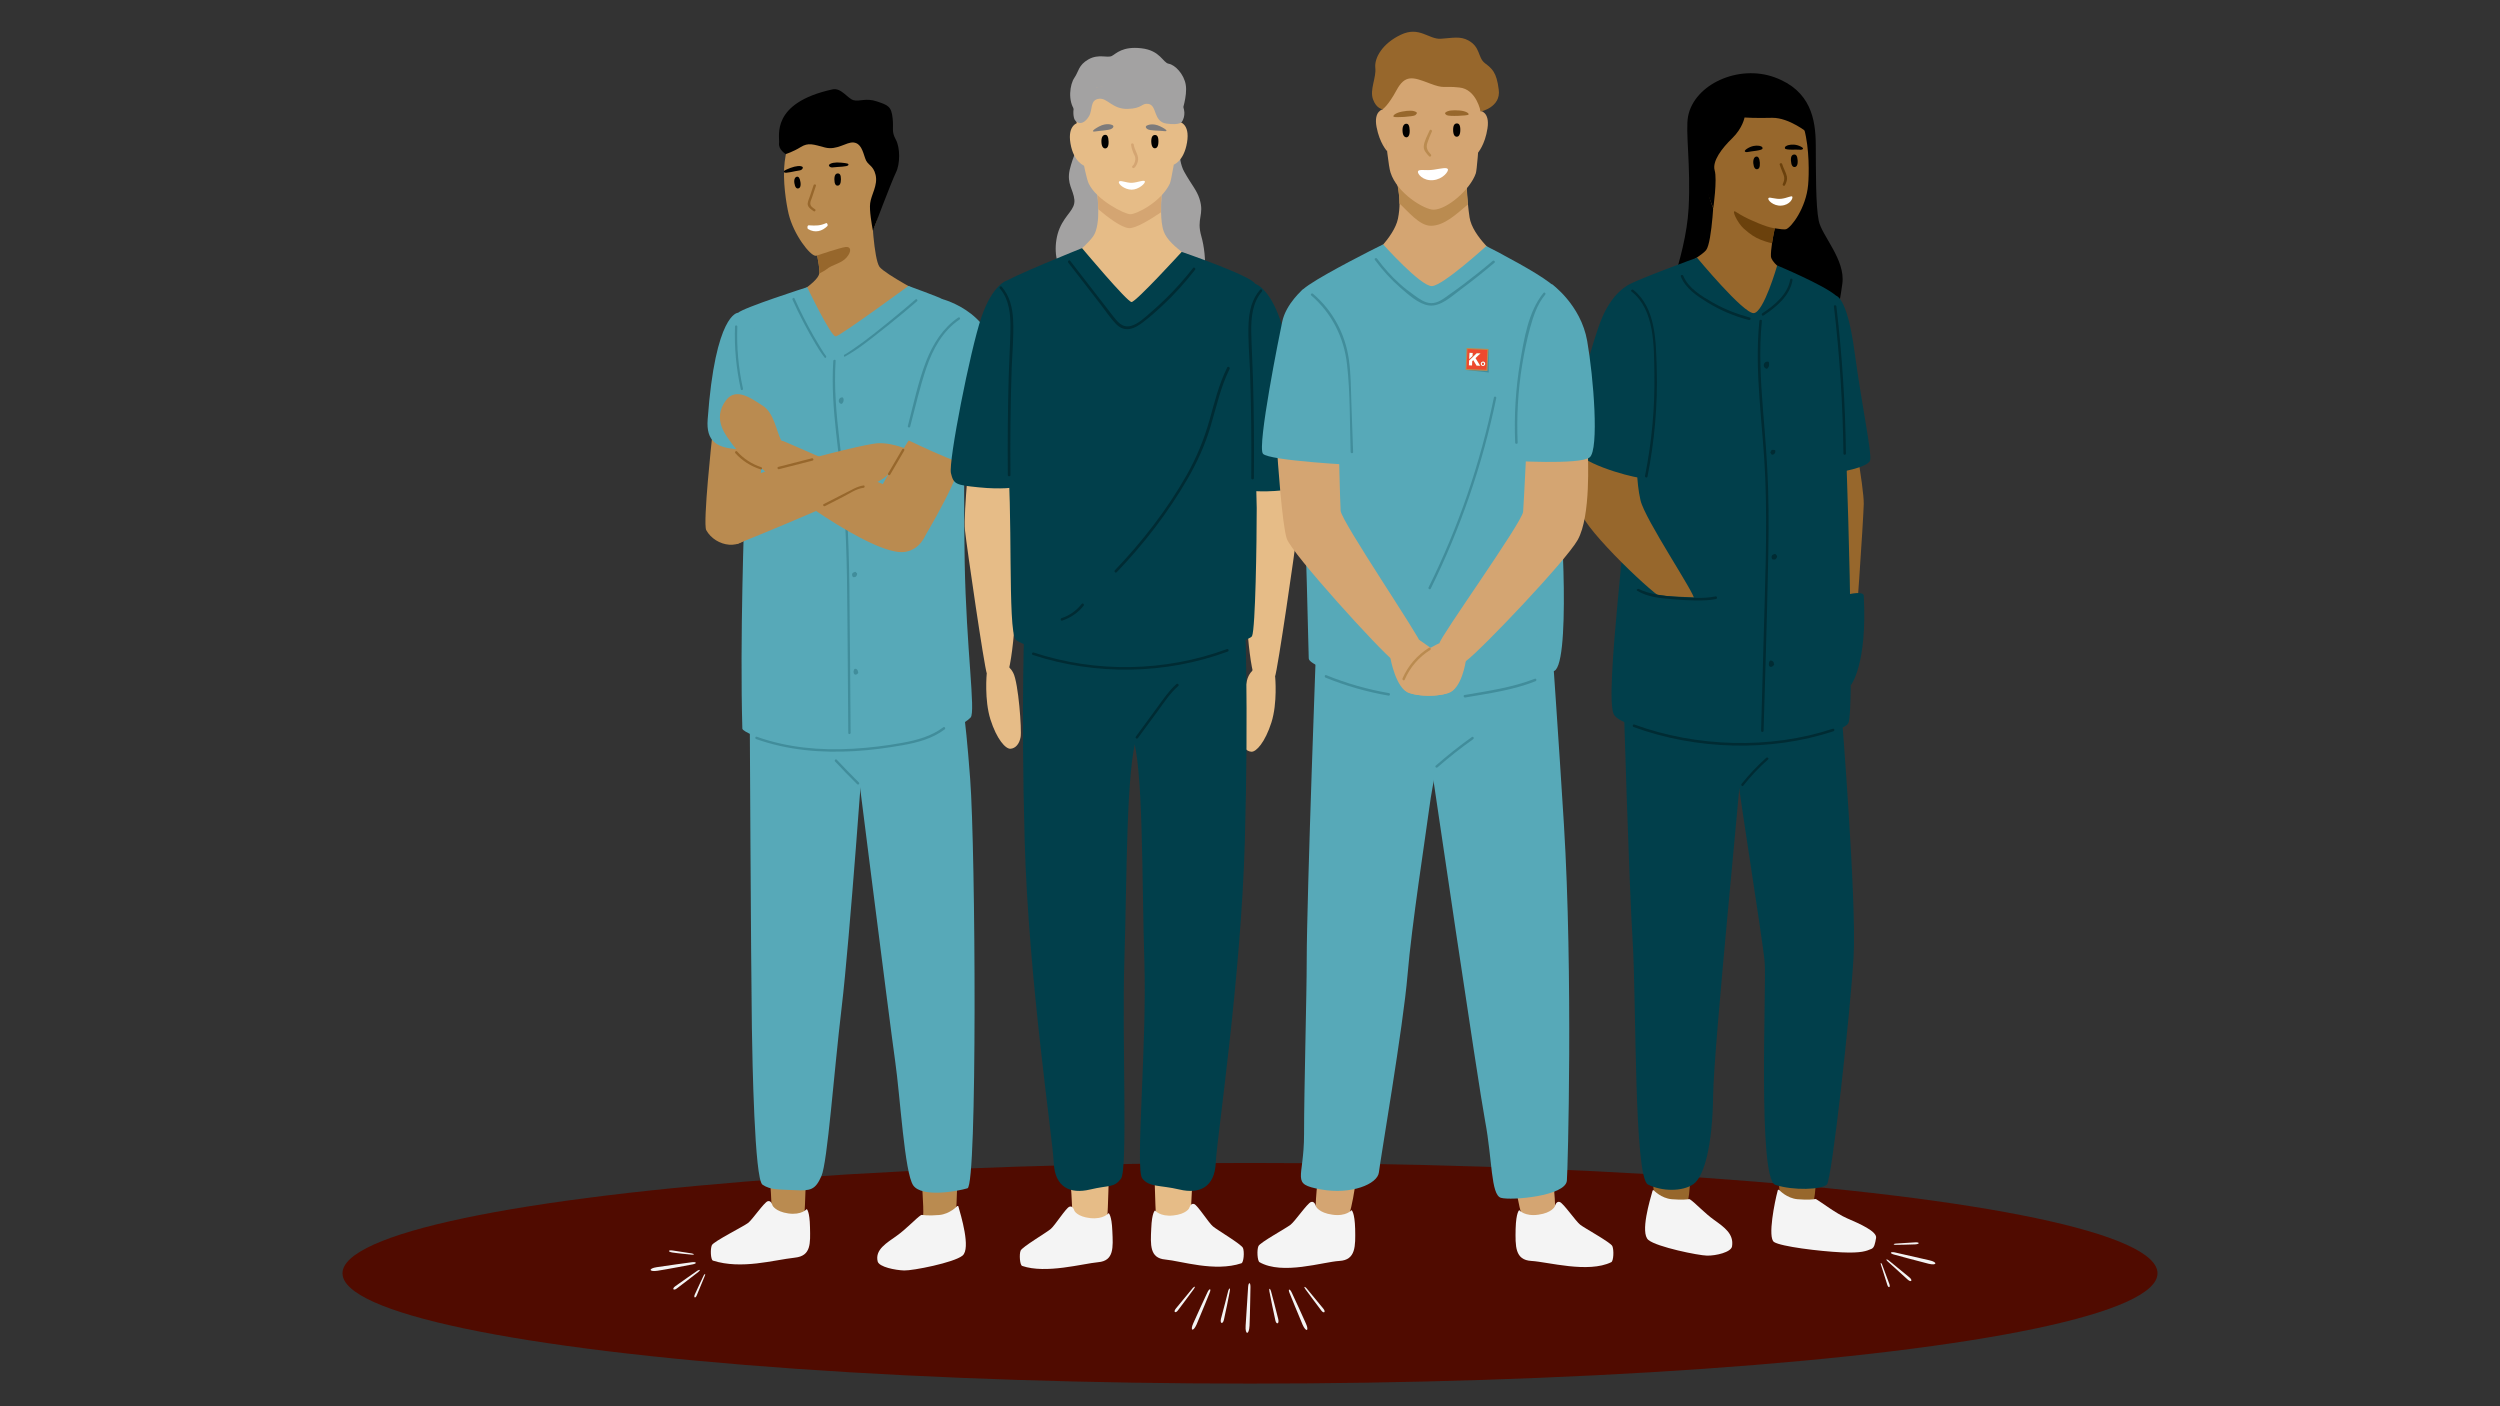<?xml version="1.0" encoding="utf-8"?>
<!-- Generator: Adobe Illustrator 27.0.1, SVG Export Plug-In . SVG Version: 6.00 Build 0)  -->
<svg version="1.1" id="Lager_1" xmlns="http://www.w3.org/2000/svg" xmlns:xlink="http://www.w3.org/1999/xlink" x="0px" y="0px"
	 viewBox="0 0 1600 900" style="enable-background:new 0 0 1600 900;" xml:space="preserve">
<rect x="0" y="0" width="1600" height="900" fill="#333333" stroke="none"/>
<style type="text/css">
	.st0{fill:#500B00;}
	.st1{fill:#97672C;}
	.st2{fill:#F4F4F4;}
	.st3{fill:#013F4B;}
	.st4{fill:#6B410C;}
	.st5{fill:#FFFFFF;}
	.st6{fill:#002B33;}
	.st7{fill:#BA8B50;}
	.st8{fill:#57A9B8;}
	.st9{fill:#418D9B;}
	.st10{fill:#E6BC87;}
	.st11{fill:#A3A2A2;}
	.st12{fill:#D4A572;}
	.st13{fill:#7D7B7B;}
	.st14{clip-path:url(#SVGID_00000170991204035438005480000006010994516585182141_);}
	.st15{fill:#EE492E;}
</style>
<g>
	<ellipse class="st0" cx="800" cy="814.9" rx="580.8" ry="70.6"/>
	<g>
		<path class="st1" d="M1082.1,742.4c0,0-0.2,24.4-2.4,27.6c-2.2,3.2-13.9,4.5-18.4,1.5c-4.5-3-3.5-31.4-3.5-31.4L1082.1,742.4z"/>
		<path class="st2" d="M1058.4,761.8c0,0,4.7,5.1,11.5,5.7c6.8,0.6,10.6,0,10.6,0s0.6-0.2,1.1,0.1c3.1,2,9.4,8.9,15.5,13.2
			c6.4,4.6,12.7,8.9,11.4,16.9c-0.6,3.7-10.2,6-16,5.9c-5.5-0.1-32-5.5-37.5-10s1.1-26,2.6-31.4
			C1057.8,761.4,1058.4,761.8,1058.4,761.8z"/>
		<path class="st1" d="M1162.6,742.4c0,0-0.2,24.4-2.4,27.6c-2.2,3.2-13.9,4.5-18.4,1.5c-4.5-3-3.5-31.4-3.5-31.4L1162.6,742.4z"/>
		<path class="st2" d="M1138.9,761.8c0,0,4.7,5.1,11.5,5.7s10.6,0,10.6,0s0.9-0.3,1.4,0c3.7,2.2,12.6,9.1,19.7,12.2
			c8.1,3.5,19.3,8.4,18.6,12.6c-0.7,3.7-1.1,6.2-3,7c-3.2,1.3-6.2,2.8-19.2,2.2c-14.2-0.7-38.6-3.7-43.1-6.6
			c-4.3-2.8,0.5-26.2,2.3-32.8C1137.9,760.8,1138.9,761.8,1138.9,761.8z"/>
		<path class="st1" d="M1184.4,265.1c0.1,1.6,8.6,46.6,8.4,57.5c-0.3,10.9-5.2,85.4-6.5,89.9c-1.3,4.4-4.5,4.5-11.2,3.1
			c-3.9-0.8-11.9-45.2-12.2-74.6c-0.3-29.5-5.6-71.4-5.6-71.4L1184.4,265.1z"/>
		<path class="st3" d="M1109.9,478.5c-1.3,2.2,18.3,122.5,19.5,137.4c1.2,14.9-4.6,138.6,6.8,142.4c11.4,3.8,29.8,3.1,33-0.2
			c3.2-3.3,15.1-110.5,17.1-145.9c2-35.3-7.7-155.9-7.7-155.9l-71.6,6.7L1109.9,478.5z"/>
		<path class="st3" d="M1183.9,380.2c0,0,8.7-2,8.9,1c2.4,44.3-8.3,57.4-8.3,57.4l-12.3-49.3L1183.9,380.2z"/>
		<path class="st3" d="M1039.2,449.7c0,0,3.3,114.3,5.7,152.7c2.4,38.4,0.8,151.3,9.8,155.7c9,4.5,22,4.6,29-0.2
			s12.3-24.8,12.7-56.7c0.4-32,18.3-206.3,18.3-216.7c0-10.4,4.7-23.9,4.7-23.9L1039.2,449.7z"/>
		<path d="M1135.8,49.5c23.2,8.5,26.2,27,26.3,43.3c0.1,16.3-0.1,39,1.9,48.5c1.9,9.5,17.2,25,15.1,40.2
			c-2.1,15.2-4.2,28.2-13.1,31.2c-8.9,3-104.6-7.3-104.6-7.3s17.5-39.6,19.3-72c1.5-27.8-2.2-49.4-0.3-59.1
			C1084.4,54,1112.6,41,1135.8,49.5z"/>
		<path class="st1" d="M1141.3,62.6c6.1,5.9,9.8,7.2,13.4,20.1c3.4,12.4,3.1,29.2,2.5,35.6c-1.3,14.7-10.6,27.1-14.1,28.4
			c-3.5,1.2-41.3-7.3-44.7-10.3c-3.4-3-7.1-20.8-9.8-34.3s-6.4-23.4,3.8-37.4C1101.8,51.8,1125.8,47.6,1141.3,62.6z"/>
		<path class="st1" d="M1157.2,183.4l-27.2,41.3l-69.1-45.1c0,0,26.9-14.4,31-19.5c4-5.1,5.2-38.3,5.2-38.3l40.6,16.3
			c0,0-0.5,2.1-1.2,5.1c-0.8,3.4-1.8,8.1-2.4,12.4c-0.5,3.4-0.8,6.5-0.7,8.5C1134,171,1157.2,183.4,1157.2,183.4z"/>
		<path class="st4" d="M1135.9,146.1c-0.8,3.4-1.8,9.6-1.8,9.6s-3.3-0.7-7.1-2.2c-3.8-1.5-6.6-3.3-11-7.2
			c-4.2-3.8-8.3-12.8-5.2-10.8c4.2,2.7,7.4,4.3,10.7,5.7C1132,146,1135.9,146.1,1135.9,146.1z"/>
		<path class="st5" d="M1131.9,126.7c0.7-0.8,4.5,1,8.3,0.5c3.8-0.5,6.4-2.2,6.9-1.3c0.5,1-1.5,5.3-7.1,5.7
			C1135,132,1130.7,127.8,1131.9,126.7z"/>
		<path d="M1125.7,93.3c-2-0.3-4.8,0-7.8,2c-2.9,2,0,2.3,1.2,1.9c1.2-0.4,8.7-0.8,8.9-2.1C1128.3,93.8,1126.5,93.4,1125.7,93.3z"/>
		<path d="M1144.5,92.9c2-0.5,4.8-0.7,8,0.9c3.2,1.6,0.3,2.3-1,2c-1.3-0.2-8.7,0.4-9.1-0.8C1141.9,93.8,1143.7,93.1,1144.5,92.9z"/>
		<path d="M1116.5,75.2c0,0-1.2,6.8-7.9,13.3c-6.7,6.5-12.9,14.7-11.2,20.6c1.7,5.9-0.9,24.1-0.9,24.1s-14.6-37-13.8-38.7
			c0.8-1.6,3.9-22.2,3.9-23.9c0-1.6,10.5-15.6,12.4-16.3c1.9-0.6,18.2-3.7,20.2-3.7s37.5,10.4,37.4,18.7c-0.1,8.4,0.4,15.7,0.4,15.7
			s-11.9-9.7-22.7-9.6C1123.5,75.7,1116.5,75.2,1116.5,75.2z"/>
		<path class="st4" d="M1143.6,112.9c-0.6-2.7-2.2-5.2-3-7.9c-0.3-1-1.9-0.6-1.6,0.4c0.5,1.6,1.2,3.2,1.8,4.8
			c1.3,2.9,1.6,4.5,0.2,7.5c-0.5,0.9,0.9,1.8,1.4,0.8C1143.3,116.8,1144,115,1143.6,112.9z"/>
		<path class="st3" d="M1086.1,164.9c0,0-38.7,14-44.6,17.8s0.5,90.5,0.7,118.7c0.2,28.1-15.5,143.6-9.4,155.7
			c6,12.1,78.6,18.2,96.5,17c17.9-1.2,49.3-4.6,53.6-11.2c4.3-6.6-0.9-174.8-3-210c-2.1-35.2,2.6-57.1-5-63.8
			c-7.6-6.7-37.5-19.2-37.5-19.2s-8.6,30.1-15,30.5C1115.8,200.8,1086.1,164.9,1086.1,164.9z"/>
		<path class="st3" d="M1174.7,189.2c0,0,7.3-0.6,12.2,35.9c5,36.5,11.1,64.5,10,69.4c-1.1,4.9-21.6,8-21.6,8s-20.2-60-17.1-67.7
			S1174.7,189.2,1174.7,189.2z"/>
		<path class="st1" d="M1016.1,288c0,0-6.3,29.3-4.1,40.1c2.2,10.8,48.5,55.1,53.4,55.5c4.9,0.5,17.8,2.7,18.9-0.1
			c1.1-2.8-31.7-51.2-34.4-63.4c-2.8-12.2-2.3-26.1-2.3-26.1L1016.1,288z"/>
		<path class="st3" d="M1041.5,182.8c0,0-10.3,4.9-17.2,23.1c-6.9,18.2-22.9,75.3-14.7,84.2c8.2,8.8,40.2,16.9,42.3,15.7
			C1054.1,304.6,1041.5,182.8,1041.5,182.8z"/>
		<path class="st3" d="M1046.9,378.3c6.2,0,8.4,2.6,25.2,3.5c16.8,0.9,23.3,0.5,25.5,2.9c2.2,2.4,0.5,50.3-4.3,53.9
			c-4.9,3.5-45.2,0.1-46.6-3.5C1042.6,424.4,1042.9,378.4,1046.9,378.3z"/>
		<path class="st6" d="M1145.7,178.9c-1.5,9.5-10.2,16.6-17.8,21.6c-0.9,0.6-0.1,2,0.8,1.4c8-5.3,16.9-12.6,18.5-22.6
			C1147.5,178.3,1145.9,177.8,1145.7,178.9z"/>
		<path class="st6" d="M1119.8,203.2c-8.2-2.2-16.1-5.3-23.5-9.5c-7.2-4.1-15.8-9.2-19-17.2c-0.4-1-1.9-0.5-1.6,0.4
			c3,7.7,10.5,12.6,17.3,16.8c8.2,5,17,8.7,26.3,11.1C1120.4,205,1120.8,203.4,1119.8,203.2z"/>
		<path class="st6" d="M1097.9,381.7c-8.3,1.7-16.2,0.7-24.7,0.3c-8.3-0.4-18.5-2-24.2-5c-0.9-0.5-2.1,0.6-1.2,1.1
			c6.9,4.1,14.6,4.7,22.5,5.4c9.5,0.8,20.5,1.4,27.9-0.1C1099.3,383.1,1099,381.5,1097.9,381.7z"/>
		<path class="st6" d="M1131.6,313c-0.5-17-1.9-33.9-3.3-50.9c-1.5-18.9-2.6-37.8-0.7-56.7c0.1-1-1.5-1-1.6,0
			c-3.4,33.7,2.5,67.4,3.8,101.1c1.3,34.4-0.2,68.8-1.1,103.2c-0.5,19.3-1.1,38.7-1.6,58c0,1,1.6,1,1.6,0c1-34.4,2.1-68.7,2.8-103.1
			C1131.9,347.5,1132.1,330.2,1131.6,313z"/>
		<path class="st6" d="M1060.3,235.8c-0.5-16.8-0.4-38.8-15-50.3c-0.8-0.6-2,0.5-1.1,1.1c14.9,11.7,14.3,35.1,14.6,52.3
			c0.4,22.1-1.7,44.1-6,65.7c-0.2,1,1.4,1.5,1.6,0.4C1058.9,282.3,1061,259.1,1060.3,235.8z"/>
		<path class="st6" d="M1175.3,196.1c-0.1-1-1.7-1-1.6,0c3.7,31.3,5.7,62.7,6.1,94.2c0,1,1.6,1,1.6,0
			C1181,258.9,1179,227.4,1175.3,196.1z"/>
		<path class="st6" d="M1132.1,232c-0.1-0.4-0.4-0.6-0.8-0.6c-2.6-0.1-3.5,3.4-1.1,4.5c0.3,0.1,0.7,0.2,1-0.1c0.5-0.6,1-1.3,1-2.1
			C1132.3,233.1,1132.2,232.5,1132.1,232z"/>
		<path class="st6" d="M1136.2,288.5c0-0.3-0.5-0.6-0.8-0.6c-0.3,0-0.5,0-0.8,0c0,0,0,0,0,0c-0.1,0-0.2,0-0.3,0
			c-0.4,0-0.8,0.4-0.8,0.8c0,0,0,0.1,0,0.1c-0.4,0.2-0.7,0.8-0.2,1.3c0.1,0.1,0.2,0.1,0.2,0.2c0,0.3,0.2,0.5,0.4,0.6
			c0.4,0.2,0.8,0.2,1.1,0c0,0,0,0,0,0c0,0,0.1-0.1,0.1-0.1c0,0,0.1-0.1,0.1-0.1C1136,290.3,1136.3,289.5,1136.2,288.5z"/>
		<path class="st6" d="M1136.8,355.2c-0.1-0.1-0.1-0.2-0.2-0.3c-0.3-0.5-0.9-0.5-1.3-0.2c0,0-0.1,0.1-0.1,0.1
			c-0.1,0-0.3,0.1-0.4,0.1c-1.2,0.6-1.3,2.1-0.5,3c0.3,0.3,0.6,0.3,0.9,0.1c1,0.5,2-0.8,2.1-1.7
			C1137.5,355.9,1137.2,355.5,1136.8,355.2z"/>
		<path class="st6" d="M1135.3,424.8c0-1.1-0.8-2-2-2.1c-0.3,0-0.5,0.2-0.7,0.4c-0.4,0.6-0.7,1.7-0.5,2.5c0,0.1,0,0.3,0.1,0.4
			c0.6,1.3,2.1,0.9,2.8-0.1c0.1,0,0.1-0.1,0.2-0.1C1135.6,425.5,1135.5,425.1,1135.3,424.8z"/>
		<path class="st6" d="M1130.4,485c-5.7,5.1-11,10.7-15.8,16.7c-0.6,0.8,0.5,2,1.1,1.1c4.8-6,10-11.6,15.8-16.7
			C1132.4,485.5,1131.2,484.3,1130.4,485z"/>
	</g>
	<g>
		<path class="st7" d="M589.5,750.4c0,0,1.9,23,1.3,27.9c-0.4,3.7,20.5,3.7,21-1.4c0.5-5.3,1.1-28.7,1.1-28.7L589.5,750.4z"/>
		<path class="st2" d="M612.6,771.9c0,0-4.7,5.1-11.5,5.7c-6.8,0.6-10.6,0-10.6,0s-0.6-0.2-1.1,0.1c-3.1,2-9.4,8.9-15.5,13.2
			c-6.4,4.6-14,8.8-12.2,16.4c0.9,3.6,11.3,5.6,16.9,5.8c5.4,0.2,31.9-5,37.4-9.5c5.5-4.5-1.1-26-2.6-31.4
			C613.3,771.6,612.6,771.9,612.6,771.9z"/>
		<path class="st8" d="M545.2,462.6c0,0,24.5,194.3,27.7,216.5c3.2,22.2,6,71.7,11.6,79.6c5.7,7.9,28.4,3.7,34.7,1.8
			s5.2-215.5,1.7-262.1c-3.5-46.6-5.7-51.4-5.7-51.4L545.2,462.6z"/>
		<path class="st7" d="M492.5,751.2c0,0,1.9,23,1.3,27.9c-0.4,3.7,20.5,3.7,21-1.4c0.5-5.3,1.1-28.7,1.1-28.7L492.5,751.2z"/>
		<path class="st8" d="M479.8,449.9c0,0,0.8,168.4,1.4,207.9c0.3,20.5,1.7,96.9,6.8,100.4c5.2,3.5,10.6,3,20.7,3.5
			c10,0.5,13.1-0.1,17-9c3.9-8.9,7.9-65.5,13-108.3c5.1-42.8,14.2-170.4,14.2-170.4L479.8,449.9z"/>
		<path class="st7" d="M511.8,83.1c-4.9,6.3-8.1,8-9.6,20.4c-1.5,11.9,1.1,27.4,2.5,33.3c3.2,13.4,13.8,26.9,17.3,26.9
			c8.9,0,33.9-13.5,36.6-16.8c2.7-3.3,6.6-21.5,7.3-34.3c0.7-12.9,2.7-22.5-8.6-34C546.8,67.7,524.1,67.1,511.8,83.1z"/>
		<path class="st7" d="M592.1,188.9l-64.3,42.5L502.1,193c0,0,21.2-11.5,22.2-17.9c0-0.1,0-0.1,0-0.2c0.2-1.9-0.1-4.8-0.7-8
			c-0.1-0.7-0.3-1.5-0.4-2.2c-0.1-0.4-0.2-0.8-0.2-1.3c-0.5-2.9-1.2-5.8-1.7-8.1c-0.7-2.8-1.2-4.8-1.2-4.8l37.8-15.5
			c0,0,0.3,6.5,0.9,14.1c0.1,0.8,0.1,1.5,0.2,2.3c0.8,8.3,2.1,17,3.9,19.4C566.8,175.7,592.1,188.9,592.1,188.9z"/>
		<path class="st1" d="M541.8,164.8c-3.5,4-9.1,4.4-12.9,7.6c-1.3,1.1-3.8,2.1-4.6,2.8c0-0.1,0-0.1,0-0.2c0.2-1.9-0.1-4.8-0.7-8
			c-0.1-0.7-0.3-1.5-0.4-2.2c-0.1-0.4-0.2-0.8-0.3-1.3c0,0,0,0,0,0c0.6-0.2,14.8-5,18.2-5.4C544.6,157.6,545.3,160.8,541.8,164.8z"
			/>
		<path class="st8" d="M516.6,183.8c0,0-41,13.1-44.4,16.5c-3.4,3.3,5.1,101.9,4.6,116.1c-0.6,17.8-3.3,92.3-1.7,149.9
			c0.1,3.9,46.6,19.2,72.2,18.3c25.6-0.8,67.1-17.9,73.9-25.4c3.3-3.7-2.8-43.9-3.8-99.4c-1-57.3,0.4-123.7,1.9-131.3
			c2.9-15-14.8-36-16.3-37.1c-1.5-1.1-21.6-8.4-21.6-8.4s-43.4,31.8-46.5,32.3C531.9,215.8,516.6,183.8,516.6,183.8z"/>
		<path class="st9" d="M542,328.4c-1-15.4-2.9-30.7-4.7-46.1c-2-17.1-3.6-34.2-2.5-51.4c0.1-0.9-1.4-0.9-1.5,0.1
			c-2,30.7,4.5,61.2,6.8,91.7c2.3,31.2,2.1,62.5,2.4,93.7c0.1,17.6,0.3,35.1,0.4,52.7c0,1,1.5,0.9,1.5-0.1
			c-0.3-31.2-0.4-62.5-0.8-93.7C543.4,359.7,543,344,542,328.4z"/>
		<path class="st9" d="M539.7,254.8c-0.1-0.3-0.4-0.5-0.7-0.5c-2.3,0-3.1,3.2-0.9,4.1c0.3,0.1,0.7,0.1,0.9-0.1
			c0.4-0.6,0.9-1.2,0.9-2C540,255.8,539.9,255.3,539.7,254.8z"/>
		<path class="st9" d="M545.4,306c-0.1-0.3-0.4-0.5-0.7-0.5c-0.2,0-0.5,0-0.7,0c0,0,0,0,0,0c-0.1,0-0.2,0-0.3,0
			c-0.4,0-0.7,0.4-0.7,0.8c0,0,0,0.1,0,0.1c-0.4,0.2-0.6,0.8-0.2,1.2c0.1,0.1,0.1,0.1,0.2,0.2c0,0.2,0.2,0.5,0.4,0.6
			c0.4,0.2,0.7,0.1,1,0c0,0,0,0,0,0c0,0,0.1,0,0.1-0.1c0,0,0.1-0.1,0.1-0.1C545.2,307.7,545.5,306.9,545.4,306z"/>
		<path class="st9" d="M548.1,366.6c0-0.1-0.1-0.2-0.2-0.3c-0.3-0.4-0.8-0.4-1.2-0.1c0,0-0.1,0.1-0.1,0.1c-0.1,0-0.2,0.1-0.4,0.1
			c-1.1,0.5-1.1,1.9-0.4,2.8c0.3,0.3,0.6,0.3,0.8,0.1c0.9,0.4,1.8-0.8,1.9-1.6C548.7,367.2,548.5,366.8,548.1,366.6z"/>
		<path class="st9" d="M549.1,429.8c-0.1-1-0.8-1.8-1.8-1.8c-0.3,0-0.5,0.2-0.6,0.4c-0.3,0.5-0.6,1.6-0.3,2.3c0,0.1,0,0.2,0.1,0.4
			c0.6,1.1,2,0.7,2.5-0.1c0.1,0,0.1-0.1,0.2-0.1C549.3,430.4,549.3,430.1,549.1,429.8z"/>
		<path class="st1" d="M522.2,118.9c0.3-0.9-1.1-1.3-1.5-0.4c-0.8,2.2-1.5,4.4-2.2,6.6c-0.5,1.6-1.5,3.6-1.6,5.2
			c-0.1,2.3,2.2,3.7,3.9,4.9c0.8,0.5,1.6-0.8,0.8-1.3c-1.5-1-3.1-1.9-3-3.9c0-1.1,0.7-2.4,1-3.3
			C520.5,124.1,521.3,121.5,522.2,118.9z"/>
		<path class="st5" d="M528.7,142.8c-3.8,1.7-6.5,1.7-11.1,1.4c-0.9-0.1-1.2,1.9-0.4,2.4c4.4,2.7,9,1.4,12.3-1.9
			C530,144.1,529.5,142.5,528.7,142.8z"/>
		<path d="M513.6,106.8c-1.2-0.9-4.1-0.7-7.8,0.7c-3.7,1.5-4.7,1.9-3.9,2.8c0.8,0.9,6.5-0.8,9.7-1.2
			C513.7,108.8,514.1,107.2,513.6,106.8z"/>
		<path d="M530.6,105.5c0.9-1.2,3.8-1.8,7.8-1.4c4,0.4,5,0.6,4.5,1.6c-0.6,1.1-6.5,1-9.6,1.4C531.1,107.5,530.2,106,530.6,105.5z"/>
		<path d="M558.7,147.6c0,0-0.1-0.3-0.2-0.8c-0.5-2.8-2.2-12-1.6-16.7c0.7-5.7,5-11.4,3.5-18.1c-1.6-6.7-5.2-5.9-6.7-10.7
			c-1.6-4.8-2.8-9.6-7.4-10.1c-4.6-0.5-10.6,5.2-18.3,3.2c-7.6-2-10.6-3.3-15.5-0.3c-5,3.1-9.6,4.5-9.6,4.5s-4.9-2.8-4.3-7.1
			c0.5-4.3-5.6-25.6,34.2-34.3c5.6-1.2,9.6,5.8,13.4,6.9c3.8,1.1,7.9-1.6,15,0.8c7,2.4,9.3,3,10.1,10.9c0.7,6.6-0.9,8.2,2,13.5
			c2.9,5.3,2.8,15.7,0.1,21.1S558.7,147.6,558.7,147.6z"/>
		<path class="st7" d="M455.8,279.3c0,0-6.1,55.8-3.8,60c5.8,10.6,23.6,14.3,29.2-0.2c5.6-14.5,6.8-55.8,6.8-55.8L455.8,279.3z"/>
		<path class="st8" d="M472.2,200.2c0,0-14.4,0.3-19.3,68.3c-1,13.7,5.3,19,22.6,19c44.5-0.2,9.1-59.2,9.1-59.2l-2-18.7L472.2,200.2
			z"/>
		<path class="st7" d="M487.7,289.5c1.8-6.2,8.7-9.4,14.6-6.8c23.6,10.5,85.1,36.3,89.1,39.3c5,3.8,5,28.3-12.1,31.2
			c-20.2,3.4-85.2-44.8-90.8-52.7C486.4,297.5,486.6,293.4,487.7,289.5z"/>
		<path class="st7" d="M559.1,320.8c0.3-1.1,22.8-42.3,27.7-45.5c4.9-3.3,19.5,14.4,26.3,18c6.9,3.6-22.6,52.3-22.6,52.3l-25.4-13
			L559.1,320.8z"/>
		<path class="st7" d="M512.8,296.3c0,0-9.9-8.5-12.9-14.5c-3-6-4.6-17.6-11.7-22.1c-7.1-4.5-17-12.1-23.5-3.6
			c-9.6,12.6,0.9,23.6,3.6,27.7c2.7,4.1,13.1,14.5,26.1,19.6C507.3,308.4,512.8,296.3,512.8,296.3z"/>
		<path class="st7" d="M588.3,290.7c0,0-15.5-7.9-27-7c-5.7,0.5-29.2,5.7-65.7,16.3c-36.5,10.6-39.5,20.4-39.5,20.4l15.4,27.8
			c0,0,96.5-38.6,96.9-45l22.2,19.6L588.3,290.7z"/>
		<path class="st8" d="M603,191.4c0,0,38.6,9.9,33.2,46.8c-6.2,42.2-12.2,55.8-15.2,58.8c-3,3-46-18.3-46-18.3L603,191.4z"/>
		<path class="st1" d="M519.6,293.3c-7.2,1.8-14.3,3.7-21.5,5.5c-0.9,0.2-0.5,1.7,0.4,1.5c7.2-1.8,14.3-3.7,21.5-5.5
			C521,294.6,520.6,293.1,519.6,293.3z"/>
		<path class="st1" d="M552.7,310.7c-4.1,0.5-7.7,2.9-11.4,4.7c-4.7,2.4-9.4,4.8-14.1,7.2c-0.9,0.4-0.1,1.8,0.8,1.3
			c3.8-2,7.7-3.9,11.5-5.9c4.1-2.1,8.6-5.3,13.2-5.8C553.6,312.1,553.6,310.6,552.7,310.7z"/>
		<path class="st1" d="M577.4,287.6c-3,5.1-6,10.3-9,15.4c-0.5,0.8,0.8,1.6,1.3,0.8c3-5.1,6-10.3,9-15.4
			C579.2,287.5,577.9,286.7,577.4,287.6z"/>
		<path class="st1" d="M487.2,299c-6-2-11.3-5.4-15.5-10.1c-0.7-0.7-1.7,0.4-1.1,1.1c4.4,4.9,9.9,8.4,16.2,10.4
			C487.7,300.8,488.1,299.3,487.2,299z"/>
		<path class="st9" d="M613.3,203.2c-9.9,6.7-16.2,16.9-20.5,27.8c-5.2,13.4-8.2,27.8-11.8,41.7c-0.2,0.9,1.2,1.3,1.5,0.4
			c3.3-12.6,6.2-25.4,10.4-37.7c4.1-12,10.4-23.6,21.2-30.9C614.9,204,614.2,202.7,613.3,203.2z"/>
		<path class="st9" d="M475.5,248.7c-2.9-13.1-4.1-26.4-3.6-39.7c0-1-1.5-1-1.5,0c-0.5,13.5,0.8,26.9,3.7,40.1
			C474.3,250.1,475.7,249.7,475.5,248.7z"/>
		<path class="st9" d="M528.7,227.9c-1.1-1.1-5.8-9.1-7.9-12.7c-4.5-7.9-8.6-15.9-12.3-24.2c-0.4-0.9-1.7-0.1-1.3,0.8
			c4.4,9.7,9.3,19.2,14.8,28.4c3.4,5.8,5.4,8.1,5.8,8.7C528.1,229.5,529.1,228.7,528.7,227.9z"/>
		<path class="st9" d="M540.4,227c1.4-0.5,9-5.9,12.4-8.4c7.3-5.3,26.4-21,33.2-27c0.7-0.6,1.6,0.6,0.9,1.2
			c-8,7.1-28.5,23.7-37.2,29.8c-5.5,3.8-8.3,5.2-8.9,5.6C540.3,228.7,539.7,227.5,540.4,227z"/>
		<path class="st9" d="M603.8,465.4c-7.7,5.8-17,8.3-26.3,10c-10.5,1.9-21.1,3.2-31.8,3.8c-20.8,1.2-41.8-0.7-61.4-7.7
			c-0.9-0.3-1.3,1.1-0.4,1.5c20.3,7.2,41.9,9,63.2,7.7c10.3-0.6,20.6-2,30.8-3.8c9.5-1.7,18.9-4.2,26.7-10.1
			C605.4,466.2,604.6,464.9,603.8,465.4z"/>
		<path class="st9" d="M549.7,500.8c-4.8-4.8-9.6-9.7-14.2-14.6c-0.7-0.7-1.7,0.4-1.1,1.1c4.6,5,9.4,9.8,14.2,14.6
			C549.3,502.6,550.4,501.5,549.7,500.8z"/>
	</g>
	<g>
		<g>
			<path class="st10" d="M631.5,431.2c0,0-1.6,16.7,2.4,29.3s9.7,19,12.9,18.7s5.6-3.1,6.4-7.5c0.8-4.5-1.4-34.6-4.7-41
				c-3.3-6.4-9-7-9-7L631.5,431.2z"/>
			<path class="st10" d="M621.5,279.9c0,1.7-5.1,48.5-3.9,59.6c1.2,11.1,12.3,87.2,14,91.7c1.7,4.5,5,4.3,11.8,2.2
				c4-1.2,8.5-47.3,6.5-77.6s0-73.8,0-73.8L621.5,279.9z"/>
			<path class="st3" d="M644.3,179.7c0,0-8.9,2.1-16.2,23.3c-7.2,21.2-21.2,92.5-19.5,99.8c1.7,7.2,3.2,7.6,17.8,9.1
				c14.6,1.5,23.3,0,23.3,0l20.8-86L644.3,179.7z"/>
			<path class="st10" d="M684.8,751.5c0,0,2,24.5,1.4,29.8c-0.4,3.9,21.9,4,22.4-1.5c0.6-5.7,1.1-30.6,1.1-30.6L684.8,751.5z"/>
			<path class="st10" d="M816.1,433.1c0,0,1.6,16.7-2.4,29.3c-4,12.5-9.7,19-12.9,18.7c-3.2-0.3-5.6-3.1-6.4-7.5
				c-0.8-4.5,1.4-34.6,4.7-41s9-7,9-7L816.1,433.1z"/>
			<path class="st10" d="M826.1,281.8c0,1.7,5.1,48.5,3.9,59.6s-12.3,87.2-14,91.7c-1.7,4.5-5,4.3-11.8,2.2
				c-4-1.2-8.5-47.3-6.5-77.6c2.1-30.3,0-73.8,0-73.8L826.1,281.8z"/>
			<path class="st11" d="M690.8,89.7c0,2.2-4.1,10.2-6.2,19c-2,8.9,2.4,12.8,3,19.1c0.6,6.4-5.5,9.1-9.4,18.2
				c-3.9,9.1-3.2,21.8,1.1,25.9c4.3,4.1,64.4,24.1,79.6,20.9c15.2-3.2,13.4-29.6,10-41.4c-3.4-11.8,2.1-13.6-1.2-24.1
				c-1.8-5.7-5.2-9.1-9.8-17.4c-4.7-8.3-2.8-23.2-2.8-23.2L690.8,89.7z"/>
			<path class="st10" d="M769,169.3l-39.4,49.8l-50.3-49.8c0,0,14.3-9.8,20.3-18c2.7-3.8,3.4-10.8,3.3-17.3
				c-0.1-7.6-1.2-14.4-1.2-14.4l42.1,1c0,0-0.9,7.6-0.7,15.4v0c0.1,4.4,0.5,8.9,1.7,12.1C748.3,158.4,769,169.3,769,169.3z"/>
			<path class="st12" d="M743,135.9L743,135.9c-7.1,4.8-16.3,10.4-20.5,10.1c-4.8-0.3-13.9-7.2-19.6-12.1
				c-0.1-7.6-1.2-14.4-1.2-14.4l42.1,1C743.8,120.5,742.8,128.1,743,135.9z"/>
			<path class="st10" d="M748.7,117.5c-5.6,11.7-21.2,19.6-25.3,19.6c-3.8,0-21.7-9.2-26.6-19.6c-2.6-5.5-7.3-34.2-9.5-51.7
				c-1-8.2,3.4-16,10.9-19.4c7.7-3.4,17.2-7.2,23.6-7.7c12.2-1,32.2,6.6,35.9,16.2C758.9,57.8,750.5,113.6,748.7,117.5z"/>
			<path class="st10" d="M690.3,78.5c0,0-7.3,0.9-5.2,13.3s9.3,14.5,9.3,14.5l-1.8-21.4L690.3,78.5z"/>
			<path class="st10" d="M754.5,77.9c0,0,7.3,0.9,5.2,13.3s-8.8,14.3-8.8,14.3l1.3-21.2L754.5,77.9z"/>
			<path class="st11" d="M687.8,76.6c1.6,2.8,5.7,3.6,9.2-2.3c2.4-4,0.4-10.4,6.4-11.1c5.4-0.6,8.5,6.7,18.2,6.5
				c9.7-0.2,8.9-3.9,13.4-3.2c5.7,1,2.9,11.3,11.5,12.6c8.6,1.2,9.9-1.1,9.9-1.1s3.2-4.5,0.6-10.1c-2.7-5.6-8.8-5.3-14.1-8.9
				c-5.3-3.6-11.3-11.5-20.3-9.2c-9.1,2.3-11.7,4.5-20.8,6.1C685.1,58.8,686.2,73.8,687.8,76.6z"/>
			<path class="st13" d="M711.8,80c-0.2-0.1-3.5-1.6-8.3,0.9c-4.7,2.5-5,3.7-2.3,3.2c2.8-0.5,8.8-0.6,10.4-1.8
				C713.3,81.1,712.4,80.2,711.8,80z"/>
			<path class="st13" d="M734.1,80.3c0.2-0.1,3.5-1.8,8.3,0.5c4.8,2.3,5.2,3.5,2.4,3.1c-2.8-0.4-8.8-0.1-10.5-1.3
				S733.5,80.5,734.1,80.3z"/>
			<path class="st3" d="M692.5,158.8c0,0-47.5,19-51.4,22.8c-3.9,3.8,0.9,90.8,3.3,109.4c4.1,31.3,0.3,112.8,5.7,118.4
				c5.4,5.6,57.7,17.8,77.8,15.6c20.1-2.2,71.1-13.5,73.4-17.9c2.2-4.5,3-60.6,3-82s-6.1-109.6-3.8-122.4c2.2-12.9,5.6-16,2.8-21.1
				c-2.8-5.2-47-20.4-47-20.4s-29.2,32-32.1,32.1C721.4,193.3,692.5,158.8,692.5,158.8z"/>
			<path class="st3" d="M655.8,392.7c0,0-2.5,57.1,0,145.7s17.9,189.8,18.6,205.7c0.7,15.9,10.6,20.2,23.2,17.2
				c12.6-3,15.3-1,19.8-6.9c4.5-5.9,0.6-88.1,2.2-139.9c1.7-51.8,1-124.6,8.3-143.8c7.3-19.2,19.1-63.6,19.1-63.6L655.8,392.7z"/>
			<path class="st10" d="M763.7,749.2c0,0-2,25.6-1.4,30.9c0.4,3.9-21.9,4-22.4-1.5c-0.6-5.7-1.1-31.8-1.1-31.8L763.7,749.2z"/>
			<path class="st3" d="M796.7,392.7c0,0,2.5,57.1,0,145.7c-2.5,88.6-17.9,189.8-18.6,205.7c-0.7,15.9-10.6,20.2-23.2,17.2
				c-12.6-3-19.4-1.3-23.9-7.2c-4.5-5.9,3.1-86.7,1.4-138.5c-1.7-51.8-0.5-125.7-7.8-144.9c-7.3-19.2-19.1-63.6-19.1-63.6
				L796.7,392.7z"/>
			<path class="st3" d="M803.2,181.6c0,0,8.9,2.1,16.2,23.3c7.2,21.2,21.2,92.5,19.5,99.8s-3.2,7.6-17.8,9.1
				c-14.6,1.5-23.3,0-23.3,0l-20.8-86L803.2,181.6z"/>
			<path class="st12" d="M725.6,92.6c-0.1-1.1-1.8-1.1-1.7,0c0.2,1.8,0.7,3.5,1.4,5.2c0.5,1,1.1,2.1,1.3,3.3c0.2,0.9-0.4,4-1.6,4.9
				c-0.2,0.1-0.4,0.2-0.4,0.5c0,0,0,0.1,0,0.1c-0.2,0.7,0.6,1.3,1.2,0.9c1.4-1,2.5-3.6,2.6-5.3C728.6,98.9,726,95.9,725.6,92.6z"/>
			<path class="st6" d="M763.6,171.5c-5.4,6.9-11.2,13.4-17.4,19.5c-3.2,3.1-6.5,6.2-9.9,9.1c-3.6,3.1-7.6,7-12.2,8.4
				c-6,1.7-9-2.7-12.3-6.9c-3-3.9-6-7.7-9-11.6c-6-7.7-11.9-15.4-17.9-23.1c-0.7-0.8-1.8,0.3-1.2,1.2c7,9,13.9,18,20.9,27
				c3.1,4,6,8.5,9.6,12.2c2.3,2.4,5,3.7,8.4,3.3c3.6-0.5,6.8-2.7,9.6-4.9c4-3.1,7.8-6.4,11.4-9.8c7.7-7.1,14.7-14.9,21.2-23.2
				C765.5,171.9,764.3,170.7,763.6,171.5z"/>
			<path class="st6" d="M806.4,185.5c-5.2,6-6.9,13.5-7.3,21.2c-0.5,10.1,0.5,20.4,0.9,30.5c0.8,22.9,1,45.9,0.8,68.8
				c0,1.1,1.7,1.1,1.7,0c0.2-21.3,0-42.6-0.6-63.9c-0.3-9.9-0.9-19.8-1.1-29.7c-0.1-9.1,0.7-18.6,6.8-25.8
				C808.3,185.8,807.2,184.6,806.4,185.5z"/>
			<path class="st6" d="M641.1,183.5c5.2,6,6.9,13.5,7.3,21.2c0.5,10.1-0.5,20.4-0.9,30.5c-0.8,22.9-1,45.9-0.8,68.8
				c0,1.1-1.7,1.1-1.7,0c-0.2-21.3,0-42.6,0.6-63.9c0.3-9.9,0.9-19.8,1.1-29.7c0.1-9.1-0.7-18.6-6.8-25.8
				C639.2,183.9,640.4,182.7,641.1,183.5z"/>
			<path class="st6" d="M785.4,235.2c-5.3,10.7-8.1,22.2-11.3,33.6c-3.5,12.4-8.3,24-14.6,35.2c-12.6,22.2-28.4,42.6-46,61
				c-0.7,0.8,0.4,2,1.2,1.2c17.4-18.1,32.9-38.2,45.5-60c6.1-10.6,11.1-21.6,14.6-33.4c3.7-12.4,6.4-25.1,12.2-36.8
				C787.3,235,785.9,234.2,785.4,235.2z"/>
			<path class="st6" d="M692.3,386.5c-3.4,4.3-7.7,7.4-12.9,9.1c-1,0.3-0.6,1.9,0.4,1.6c5.4-1.8,10.1-5,13.7-9.5
				C694.2,386.8,693,385.7,692.3,386.5z"/>
			<path class="st6" d="M785.3,415.4c-39.7,14.6-83.6,15.4-123.8,2.2c-1-0.3-1.5,1.3-0.4,1.6c40.4,13.2,84.7,12.5,124.7-2.2
				C786.7,416.7,786.3,415.1,785.3,415.4z"/>
			<path class="st6" d="M1173,466.4c-40.2,13.3-87.2,11.8-127-2.7c-1-0.4-1.5,1.2-0.5,1.6c40,14.6,87.5,16.1,127.9,2.7
				C1174.4,467.7,1174.1,466.1,1173,466.4z"/>
			<path class="st6" d="M752.9,437.8c-4.8,4.3-8.5,9.8-12.3,15l-13.7,18.7c-0.6,0.9,0.8,1.7,1.4,0.8c4.3-5.8,8.5-11.6,12.8-17.4
				c4-5.5,7.8-11.3,13-15.9C754.9,438.3,753.7,437.1,752.9,437.8z"/>
			<path class="st5" d="M716.1,116.4c0.5-1.5,4.8,0.8,8.4,0.6c3.6-0.2,7.7-2.1,8.2-0.9c0.5,1.2-4,5.3-8.5,5.3
				C719.6,121.3,715.6,117.8,716.1,116.4z"/>
		</g>
		<path class="st11" d="M756.3,71.9c0,0,3.7-10.5,2.6-17.5c-1.1-7-6.9-12.9-10.9-13.6c-3.8-0.6-5.3-8.5-17.5-9.9
			c-12.2-1.4-16.1,3.4-18.9,4.9s-8.5-1.5-15,2.2s-6.2,7.8-9,11.8s-4.5,14.8,0.5,21.1c5,6.3,5-10.9,12.2-14.2
			c7.2-3.3,37.1-0.9,40.1,3.1s8.3,13.5,11.3,12.9C754.6,72.3,756.3,71.9,756.3,71.9z"/>
	</g>
	<g>
		<g>
			<path class="st12" d="M844,748.8c0,0-3.1,25.6-1.6,29.1c1.5,3.6,12.6,7.3,17.6,5.4c5-1.9,8.2-31.6,8.2-31.6L844,748.8z"/>
			<path class="st2" d="M865,774.5c0,0-3.5,4.2-12.3,2.9c-8.7-1.2-10.5-5.3-10.5-5.3s-0.8-3.7-3.2-2.8c-2.4,0.9-10.1,12.2-13,14.5
				c-2.9,2.3-19.5,11.3-20.6,13.7c-1.1,2.5-0.7,9.5,0.7,10.3c14.7,8.4,40.6-0.2,51.1-0.8c10.6-0.6,10.3-9.5,10.1-20.5
				C867,775.7,865,774.5,865,774.5z"/>
			<path class="st2" d="M739.2,774.7c0,0,3.2,4.1,11.7,3.2c8.4-0.9,10.2-4.7,10.2-4.7s0.9-3.5,3.2-2.6c2.3,0.9,9.2,12,12,14.3
				c2.7,2.3,18.2,11.4,19.2,13.8c1,2.4,0.5,9.3-1,9.8c-17.1,5.7-38.7-1.5-48.7-2.4c-10.1-0.9-9.5-9.4-9-19.9
				C737.2,775.8,739.2,774.7,739.2,774.7z"/>
			<path class="st2" d="M709.5,776.4c0,0-3.2,4.1-11.7,3.2c-8.4-0.9-10.2-4.7-10.2-4.7s-0.9-3.5-3.2-2.6c-2.3,0.9-9.2,12-12,14.3
				c-2.7,2.3-18.2,11.4-19.2,13.8c-1,2.4-0.5,9.3,1,9.8c15.3,5.2,38.7-1.5,48.7-2.4c10.1-0.9,9.5-9.4,9-19.9
				C711.5,777.5,709.5,776.4,709.5,776.4z"/>
			<path class="st2" d="M516.3,773.8c0,0-3.3,4-11.8,2.8c-8.3-1.2-10.1-5.1-10.1-5.1s-0.8-3.5-3.1-2.7c-2.3,0.8-9.7,11.6-12.4,13.8
				c-2.8,2.2-22.2,11.9-23.3,14.3c-1.1,2.4-0.8,9.4,0.7,9.9c18.4,5.8,38.7-0.4,52.4-1.9c10.5-1.1,9.9-9.1,9.7-19.5
				C518.2,775,516.3,773.8,516.3,773.8z"/>
			<path class="st12" d="M993.3,748.8c0,0,3.1,25.6,1.6,29.1c-1.5,3.6-12.6,7.3-17.6,5.4c-5-1.9-8.2-31.6-8.2-31.6L993.3,748.8z"/>
			<path class="st2" d="M972.3,774.5c0,0,3.5,4.2,12.3,2.9c8.7-1.2,10.5-5.3,10.5-5.3s0.8-3.7,3.2-2.8c2.4,0.9,10.1,12.2,13,14.5
				s19.5,11.3,20.6,13.7c1.1,2.5,0.8,9.6-0.7,10.3c-14.8,7.2-40.6-0.2-51.1-0.8c-10.6-0.6-10.3-9.5-10.1-20.5
				C970.3,775.7,972.3,774.5,972.3,774.5z"/>
			<path class="st8" d="M842.7,403.2c0,0-6.4,170.7-6.4,211.5c0,22.2-1.7,81.8-1.7,111.1s-8.9,31.8,10.6,35.4s36.5-3.4,37.3-10.9
				c0.8-7.5,15.6-93.6,18.3-126.1c2.7-32.5,11.8-90.7,14-107.5c4.1-31.3,19.6-86.8,19.6-86.8L842.7,403.2z"/>
			<path class="st12" d="M959.4,165l-40.5,36.2L876,166c0,0,16.3-14.1,18.7-26.1c0.7-3.5,1-6.8,1-9.8c0-7.1-1.4-12.1-1.4-12.7
				l44.4-0.8c0,0,0,5.9,0.8,14.2c0.2,2.5,0.6,5.3,1,8.2C942.3,151.5,959.4,165,959.4,165z"/>
			<path class="st7" d="M939.4,130.9c-7.2,6-14.9,13.5-23.5,13.6c-7.5,0.1-14.9-9.5-20.3-14.3c0-7.1-1.4-12.1-1.4-12.7l44.4-0.8
				C938.6,116.7,938.6,122.6,939.4,130.9z"/>
			<path class="st12" d="M944.5,111c-3.6,10.4-18.5,23.2-27.1,23.2c-5.7,0-23.3-10.4-27.5-23.9c-2.3-7.1-6.4-58-6.4-58
				s21.4-13.4,32.1-14.5c10.7-1.1,32.5,12,32.9,15.1C948.7,55.5,945.9,107,944.5,111z"/>
			<path class="st12" d="M885.2,69.9c0,0-6.2,0.9-4.2,11.4c2,10.5,6.7,15.4,6.7,15.4l-0.4-21.4L885.2,69.9z"/>
			<path class="st12" d="M947.3,70.9c0,0,6.3,0.6,4.7,11.2c-1.6,10.6-6.1,15.6-6.1,15.6l-0.4-21.4L947.3,70.9z"/>
			<path class="st1" d="M925.1,72c1.7-1.4,4.6-1.6,9-1.3c4.4,0.4,6.4,2,5.7,2.7c-0.7,0.7-12.6,1.2-13.9,0.3
				C924.6,72.9,924.7,72.3,925.1,72z"/>
			<path class="st1" d="M906.5,71.8c-1.8-1.2-4.8-1.2-9.1-0.4c-4.3,0.8-6.2,2.6-5.5,3.3c0.8,0.7,12.6,0,13.9-1
				C907.1,72.6,906.9,72.1,906.5,71.8z"/>
			<path class="st5" d="M907.5,109.7c0.5-1.7,5-0.3,10.1-1.1c5.1-0.8,8.2-1.6,9-0.4c0.8,1.2-3,6.5-9.4,7.1
				C910.7,115.9,907,111.2,907.5,109.7z"/>
			<path class="st1" d="M884.9,69.9c0,0,3.5-2.2,8.9-12.2c5.4-10,10.4-8.5,20.7-4.5c10.4,4,8.6,1.6,19.5,2.8
				c11,1.1,13.6,15.4,13.6,15.4s13.1-2.7,11.6-14c-1.4-11.3-4.3-13.5-8.9-17c-4.6-3.6-2.7-10.2-10.5-14.5c-5.3-2.9-10-1.6-17.7-1.1
				c-7.7,0.5-13.7-8.2-25.5-2.6c-11.9,5.6-17.1,14.9-16.4,21.2c0.7,6.4-3.7,13.9-1.5,20.1S884.9,69.9,884.9,69.9z"/>
			<path class="st7" d="M916.4,84.2c0.4-0.9-1-1.7-1.4-0.8c-1.3,3-3.6,6.9-3.8,10.3c-0.2,2.5,1.8,4.6,3.4,6.3
				c0.7,0.8,1.9-0.4,1.1-1.2c-2.1-2.2-3.2-4.3-2.2-7.3C914.3,89,915.3,86.6,916.4,84.2z"/>
			<path class="st8" d="M993.7,429.6c-5.3-0.5-52.3,13.4-72.2,14.1c-19.9,0.6-83.8-14.9-83.9-22.3c-0.1-7.4-2.2-86.5-3-102.3
				c-0.8-15.7-4.9-122.1-2.1-132.1c1.1-4,29.5-18.8,44.1-26.3c1-0.5,2-1,2.8-1.4c3.6-1.8,5.8-2.9,5.8-2.9s24.2,27.1,31.3,26.7
				s34.7-25.6,34.7-25.6s3.3,1.7,8.2,4.2c0.9,0.5,1.9,1,2.9,1.6c12.6,6.7,31.6,17.4,33.9,22c3.4,7-3.3,102.7,0.8,126.1
				C999.6,325.3,1005.7,430.6,993.7,429.6z"/>
			<path class="st8" d="M993,408.5c0,0,4.8,68.6,7.9,119c5.9,95.9,2.5,221.6,1.9,228.1c-0.8,9.9-35.7,12.9-42.2,11
				s-5.5-24.6-10.1-49c-4.6-24.4-33.7-222.3-33.7-222.3v-67.9c0,0,12.2-26,23.9-24.2C952.5,404.9,993,408.5,993,408.5z"/>
			<path class="st12" d="M817.4,289c0.1,2,3.1,47.3,6.2,55.9c3.5,9.7,58.9,70.8,68.8,78.5c9.8,7.7,16.9-7.9,17.1-11.1
				c0.2-3.3-51.1-78.7-51.5-85.4c-0.4-6.7-1.2-42.2-1.2-42.2L817.4,289z"/>
			<path class="st12" d="M1016.3,290.5c-0.2,2,2.1,39.6-6.6,55.1c-7.5,13.3-61.5,70.1-71.5,77.5c-10,7.5-16.8-8.3-16.9-11.5
				c-0.1-3.3,53-77.4,53.5-84.1c0.5-6.7,2.2-42.1,2.2-42.1L1016.3,290.5z"/>
			<path class="st8" d="M834.1,185c0,0-11.1,9.3-13.5,21c-1.6,7.5-16.2,79.9-12.3,84.4c3.9,4.5,59.4,7.3,59.4,7.3
				s-10.4-69.6-10.5-74C857.1,219.3,834.1,185,834.1,185z"/>
			<path class="st8" d="M993,181.7c0,0,18.7,13.2,22.8,36.5s7.7,69.5,1.6,74.5c-6.1,5-52,2.1-52,2.1L993,181.7z"/>
			<path class="st12" d="M921.3,411.6c0,0-13.4,6.2-17.8,11.5c-4.4,5.3-9.1,13.5-4.9,18.1c4.2,4.6,19.6,5.2,28.3,2.4
				c8.7-2.7,11.2-20.5,11.2-20.5L921.3,411.6z"/>
			<path class="st12" d="M908.2,409.5c0,0,12.8,8.3,17.2,13.6c4.4,5.3,9.1,13.5,4.9,18.1c-4.2,4.6-19.6,5.2-28.3,2.4
				c-8.7-2.7-12.1-22.3-12.1-22.3L908.2,409.5z"/>
			<path class="st9" d="M955.3,167c-6.1,5.2-12.3,10.1-18.6,14.9c-3.2,2.4-6.5,4.8-9.8,7.1c-3.2,2.3-6.8,5.1-11,5
				c-4-0.1-7.5-2.7-10.6-4.9c-3.3-2.3-6.5-4.8-9.5-7.5c-5.4-4.8-10.2-10.3-14.5-16.1c-0.6-0.8-2,0-1.4,0.8
				c4.8,6.5,10.2,12.5,16.3,17.8c5,4.3,11.6,10.5,18.3,11.4c7.6,1,14.9-6.2,20.5-10.3c7.3-5.4,14.4-11.1,21.4-17
				C957.3,167.5,956.1,166.3,955.3,167z"/>
			<path class="st9" d="M864.9,258.4c-0.3-9.4-0.3-18.9-1.6-28.2c-2.3-16.5-10.3-31.4-23-42.2c-0.8-0.7-1.9,0.5-1.1,1.1
				c13.2,11.4,21,27,22.9,44.2c2.1,18.5,1.7,37.4,2.3,56c0,1,1.7,1,1.6,0C865.6,279,865.3,268.7,864.9,258.4z"/>
			<path class="st9" d="M987.8,187.5c-9.7,11.9-12.4,29.4-14.9,44.1c-2.9,17.1-3.9,34.4-3.2,51.7c0,1,1.7,1,1.6,0
				c-0.7-16.6,0.2-33.3,2.9-49.8c1.3-7.9,2.9-15.7,5-23.4c2.1-7.7,4.6-15.3,9.7-21.5C989.6,187.8,988.5,186.7,987.8,187.5z"/>
			<path class="st9" d="M956.1,254.4c-8.7,42.1-22.7,83-41.8,121.5c-0.5,0.9,0.9,1.8,1.4,0.8c19.1-38.7,33.2-79.7,41.9-121.9
				C957.9,253.8,956.3,253.4,956.1,254.4z"/>
			<path class="st9" d="M889,443.6c-13.8-2.4-27.2-6.2-40.2-11.5c-1-0.4-1.4,1.2-0.4,1.6c13,5.3,26.4,9.1,40.2,11.5
				C889.6,445.4,890,443.8,889,443.6z"/>
			<path class="st9" d="M982.3,434.4c-14.4,5.6-29.8,7.8-45,10.4c-1,0.2-0.6,1.7,0.4,1.6c15.2-2.6,30.6-4.7,45-10.4
				C983.7,435.6,983.3,434,982.3,434.4z"/>
			<path class="st9" d="M942,471.7c-8,5.7-15.7,11.8-23.1,18.3c-0.8,0.7,0.4,1.8,1.1,1.1c7.3-6.4,14.9-12.4,22.8-18
				C943.7,472.5,942.9,471.1,942,471.7z"/>
			<path class="st7" d="M914.5,414.6c-7.5,4.7-13.3,11.4-16.9,19.6c-0.4,0.9,1,1.8,1.4,0.8c3.4-7.9,9-14.4,16.3-19
				C916.2,415.4,915.4,414,914.5,414.6z"/>
		</g>
	</g>
	<g>
		<path d="M704.9,90.7c-0.1-3.1,1.1-4.4,2.4-4.4c1.3-0.1,2.1,1.1,2.2,4.3s-0.9,4.3-2.1,4.4C706.1,95,705,93.9,704.9,90.7z"/>
	</g>
	<g>
		<path d="M736.8,90.5c0-3.2,1.1-4.1,2.4-4.1c1.3,0,2.2,0.9,2.2,4.1c0,3.2-1,4.4-2.3,4.4C737.9,94.9,736.9,93.7,736.8,90.5z"/>
	</g>
	<g>
		<path d="M508.4,117.2c-0.4-2.7,0.6-3.9,1.6-4.1c1.1-0.2,1.9,0.8,2.3,3.5s-0.4,3.9-1.5,4C509.8,120.8,508.8,119.9,508.4,117.2z"/>
	</g>
	<g>
		<path d="M534,114.8c0-2.9,1-3.8,2.2-3.8c1.2,0,2,0.8,2,3.7c0,2.9-0.9,4.1-2.1,4.1C534.9,118.9,534,117.7,534,114.8z"/>
	</g>
	<g>
		<path d="M897.6,83.6c-0.1-3.1,1.1-4.4,2.4-4.4c1.3-0.1,2.1,1.1,2.2,4.3c0.1,3.1-0.9,4.3-2.1,4.4C898.8,87.8,897.7,86.7,897.6,83.6
			z"/>
	</g>
	<g>
		<path d="M930,83.1c0-3.2,1.1-4.1,2.4-4.1c1.3,0,2.2,0.9,2.2,4.1c0,3.2-1,4.4-2.3,4.4C931,87.5,930,86.2,930,83.1z"/>
	</g>
	<g>
		<path d="M1146.2,102.9c-0.2-3,0.8-3.9,2-4c1.2-0.1,2.1,0.7,2.3,3.7c0.2,3-0.7,4.2-1.9,4.3S1146.4,105.9,1146.2,102.9z"/>
	</g>
	<g>
		<path d="M1122.1,104.5c-0.2-3,0.9-4.2,2-4.3s2,1,2.2,3.9c0.2,3-0.6,4.1-1.8,4.2C1123.4,108.4,1122.4,107.4,1122.1,104.5z"/>
	</g>
	<g>
		<path class="st2" d="M1208.7,806.6c-1.2-0.9-2.2-0.8-0.6,0.7c1.6,1.5,10.8,9.8,12.9,11.7c2.1,1.9,3.4,0.5,1-1.5
			C1219.7,815.6,1208.7,806.6,1208.7,806.6z"/>
		<path class="st2" d="M1204.5,809.2c-0.5-1.1-1.2-1.4-0.7,0.2c0.5,1.7,3.5,10.9,4.1,13c0.7,2.1,2.1,1.7,1.3-0.6
			C1208.4,819.6,1204.5,809.2,1204.5,809.2z"/>
		<path class="st2" d="M1213.2,796.7c-1.7,0-1.5-0.7,0-0.8c1.5-0.1,9.6-0.6,12.5-0.8c3-0.2,3.1,1.1,0,1.3S1213.2,796.7,1213.2,796.7
			z"/>
		<path class="st2" d="M1212.1,802.9c-2.9-0.8-2.3-1.9,0.4-1.4c2.7,0.6,17.1,3.9,22.4,5.1c5.3,1.2,4.8,3.5-0.6,2.2
			C1228.9,807.5,1212.1,802.9,1212.1,802.9z"/>
	</g>
	<g>
		<path class="st2" d="M446.4,813.2c1.3-0.8,2.3-0.6,0.6,0.8c-1.7,1.4-11.6,8.9-13.8,10.6s-3.4,0.2-0.9-1.5
			C434.7,821.3,446.4,813.2,446.4,813.2z"/>
		<path class="st2" d="M450.4,816.2c0.6-1,1.3-1.3,0.7,0.3c-0.6,1.6-4.4,10.6-5.2,12.6s-2.2,1.5-1.2-0.7
			C445.6,826.3,450.4,816.2,450.4,816.2z"/>
		<path class="st2" d="M442.8,803c1.7,0.2,1.6-0.5,0-0.8c-1.5-0.3-9.5-1.4-12.4-1.9c-2.9-0.4-3.1,0.8-0.1,1.3
			C433.3,802.1,442.8,803,442.8,803z"/>
		<path class="st2" d="M443.3,809.2c3-0.6,2.5-1.7-0.3-1.4c-2.8,0.3-17.3,2.4-22.7,3.2c-5.4,0.8-5.1,3.1,0.4,2.3
			C426.2,812.5,443.3,809.2,443.3,809.2z"/>
	</g>
	<g>
		<path class="st2" d="M786.1,826c0.5-1.6,1.4-2.1,1,0.2c-0.4,2.4-3.1,15.6-3.8,18.5s-2.6,2.6-1.9-0.6
			C782.3,841,786.1,826,786.1,826z"/>
		<path class="st2" d="M763.4,824.3c1-1.1,2-1.2,0.7,0.6c-1.2,1.8-8.6,11.5-10.2,13.7c-1.6,2.2-3.2,1.1-1.3-1.2
			S763.4,824.3,763.4,824.3z"/>
		<path class="st2" d="M774.2,827.3c1.1-2.7-0.1-2.9-1.3-0.5s-7.1,15.4-9.2,20.1c-2.2,4.8-0.1,5.7,2.1,0.8
			C767.9,842.9,774.2,827.3,774.2,827.3z"/>
		<path class="st2" d="M813.4,826.2c-0.5-1.6-1.4-2.1-1,0.2c0.4,2.4,3.1,15.6,3.8,18.5c0.6,3,2.6,2.6,1.9-0.6
			S813.4,826.2,813.4,826.2z"/>
		<path class="st2" d="M836.1,824.4c-1-1.1-2-1.2-0.7,0.6c1.2,1.8,8.6,11.5,10.2,13.7s3.2,1.1,1.3-1.2
			C845,835.2,836.1,824.4,836.1,824.4z"/>
		<path class="st2" d="M825.3,827.5c-1.1-2.7,0.1-2.9,1.3-0.5c1.2,2.4,7.1,15.4,9.2,20.1c2.2,4.8,0.1,5.7-2.1,0.8
			C831.6,843.1,825.3,827.5,825.3,827.5z"/>
		<path class="st2" d="M800.3,823.6c0-3.3-1.3-3-1.5,0c-0.2,3-1.2,19-1.6,24.9s2.2,6.1,2.5,0C800,842.5,800.3,823.6,800.3,823.6z"/>
	</g>
	<polygon class="st9" points="952.8,238.4 938,236.8 952.5,223.3 952.7,225.5 	"/>
	
		<rect x="938.3" y="223" transform="matrix(0.999 4.452136e-02 -4.452136e-02 0.999 11.18 -41.856)" class="st7" width="14" height="14.1"/>
	<g>
		<defs>
			
				<rect id="SVGID_1_" x="938.9" y="223.7" transform="matrix(0.999 4.452136e-02 -4.452136e-02 0.999 11.18 -41.856)" width="12.7" height="12.7"/>
		</defs>
		<clipPath id="SVGID_00000176729307778962700750000016071052906933472934_">
			<use xlink:href="#SVGID_1_"  style="overflow:visible;"/>
		</clipPath>
		<g style="clip-path:url(#SVGID_00000176729307778962700750000016071052906933472934_);">
			<path class="st15" d="M951.5,236.7c-4.4-0.2-8.8-0.4-13.1-0.6c0.2-4.2,0.4-8.5,0.6-12.7c4.4,0.2,8.8,0.4,13.1,0.6
				C951.9,228.2,951.7,232.5,951.5,236.7z M944.3,229.2c1.1-1,2.1-2,3.2-3.1c-0.8,0-1.6-0.1-2.4-0.1c-1.6,1.6-3.3,3.2-4.9,4.7
				c0,1-0.1,2-0.1,3c0.7,0,1.3,0.1,2,0.1c0-0.9,0.1-1.8,0.1-2.7c0.2-0.2,0.5-0.4,0.7-0.7c0.7,1.2,1.4,2.4,2.1,3.5
				c0.8,0,1.5,0.1,2.3,0.1C946.3,232.4,945.3,230.8,944.3,229.2z M940.3,229.8C940.3,229.8,940.3,229.8,940.3,229.8
				c0.7-0.7,1.4-1.3,2-1.9c0,0,0.1-0.1,0.1-0.1c0-0.6,0.1-1.2,0.1-1.8c0,0,0,0,0-0.1c-0.7,0-1.3-0.1-2-0.1
				C940.4,227.1,940.3,228.4,940.3,229.8z M949,234.2c0.7,0.1,1.4-0.5,1.5-1.3c0-0.8-0.6-1.4-1.3-1.5c-0.8,0-1.4,0.6-1.5,1.3
				C947.6,233.5,948.3,234.2,949,234.2z"/>
			<path class="st5" d="M944.3,229.2c1,1.6,2,3.3,3,4.9c-0.8,0-1.5-0.1-2.3-0.1c-0.7-1.2-1.4-2.3-2.1-3.5c-0.2,0.2-0.5,0.4-0.7,0.7
				c0,0.9-0.1,1.8-0.1,2.7c-0.7,0-1.3-0.1-2-0.1c0-1,0.1-2,0.1-3c1.6-1.6,3.3-3.2,4.9-4.7c0.8,0,1.6,0.1,2.4,0.1
				C946.4,227.1,945.4,228.1,944.3,229.2z"/>
			<path class="st5" d="M940.3,229.8c0.1-1.3,0.1-2.7,0.2-4c0.7,0,1.3,0.1,2,0.1c0,0,0,0,0,0.1c0,0.6-0.1,1.2-0.1,1.8
				c0,0.1,0,0.1-0.1,0.1C941.6,228.5,941,229.1,940.3,229.8C940.3,229.8,940.3,229.8,940.3,229.8z"/>
			<path class="st5" d="M949,234.2c-0.7,0-1.4-0.7-1.3-1.5c0.1-0.7,0.6-1.3,1.5-1.3c0.8,0,1.4,0.7,1.3,1.5
				C950.5,233.7,949.7,234.3,949,234.2z M948.4,232.8c0,0.4,0.3,0.7,0.6,0.7c0.4,0,0.7-0.3,0.7-0.7c0-0.4-0.3-0.7-0.6-0.7
				C948.8,232.1,948.4,232.4,948.4,232.8z"/>
			<path class="st15" d="M948.4,232.8c0-0.4,0.3-0.7,0.7-0.6c0.4,0,0.7,0.3,0.6,0.7c0,0.4-0.3,0.7-0.7,0.7
				C948.7,233.5,948.4,233.2,948.4,232.8z"/>
		</g>
	</g>
</g>
</svg>
